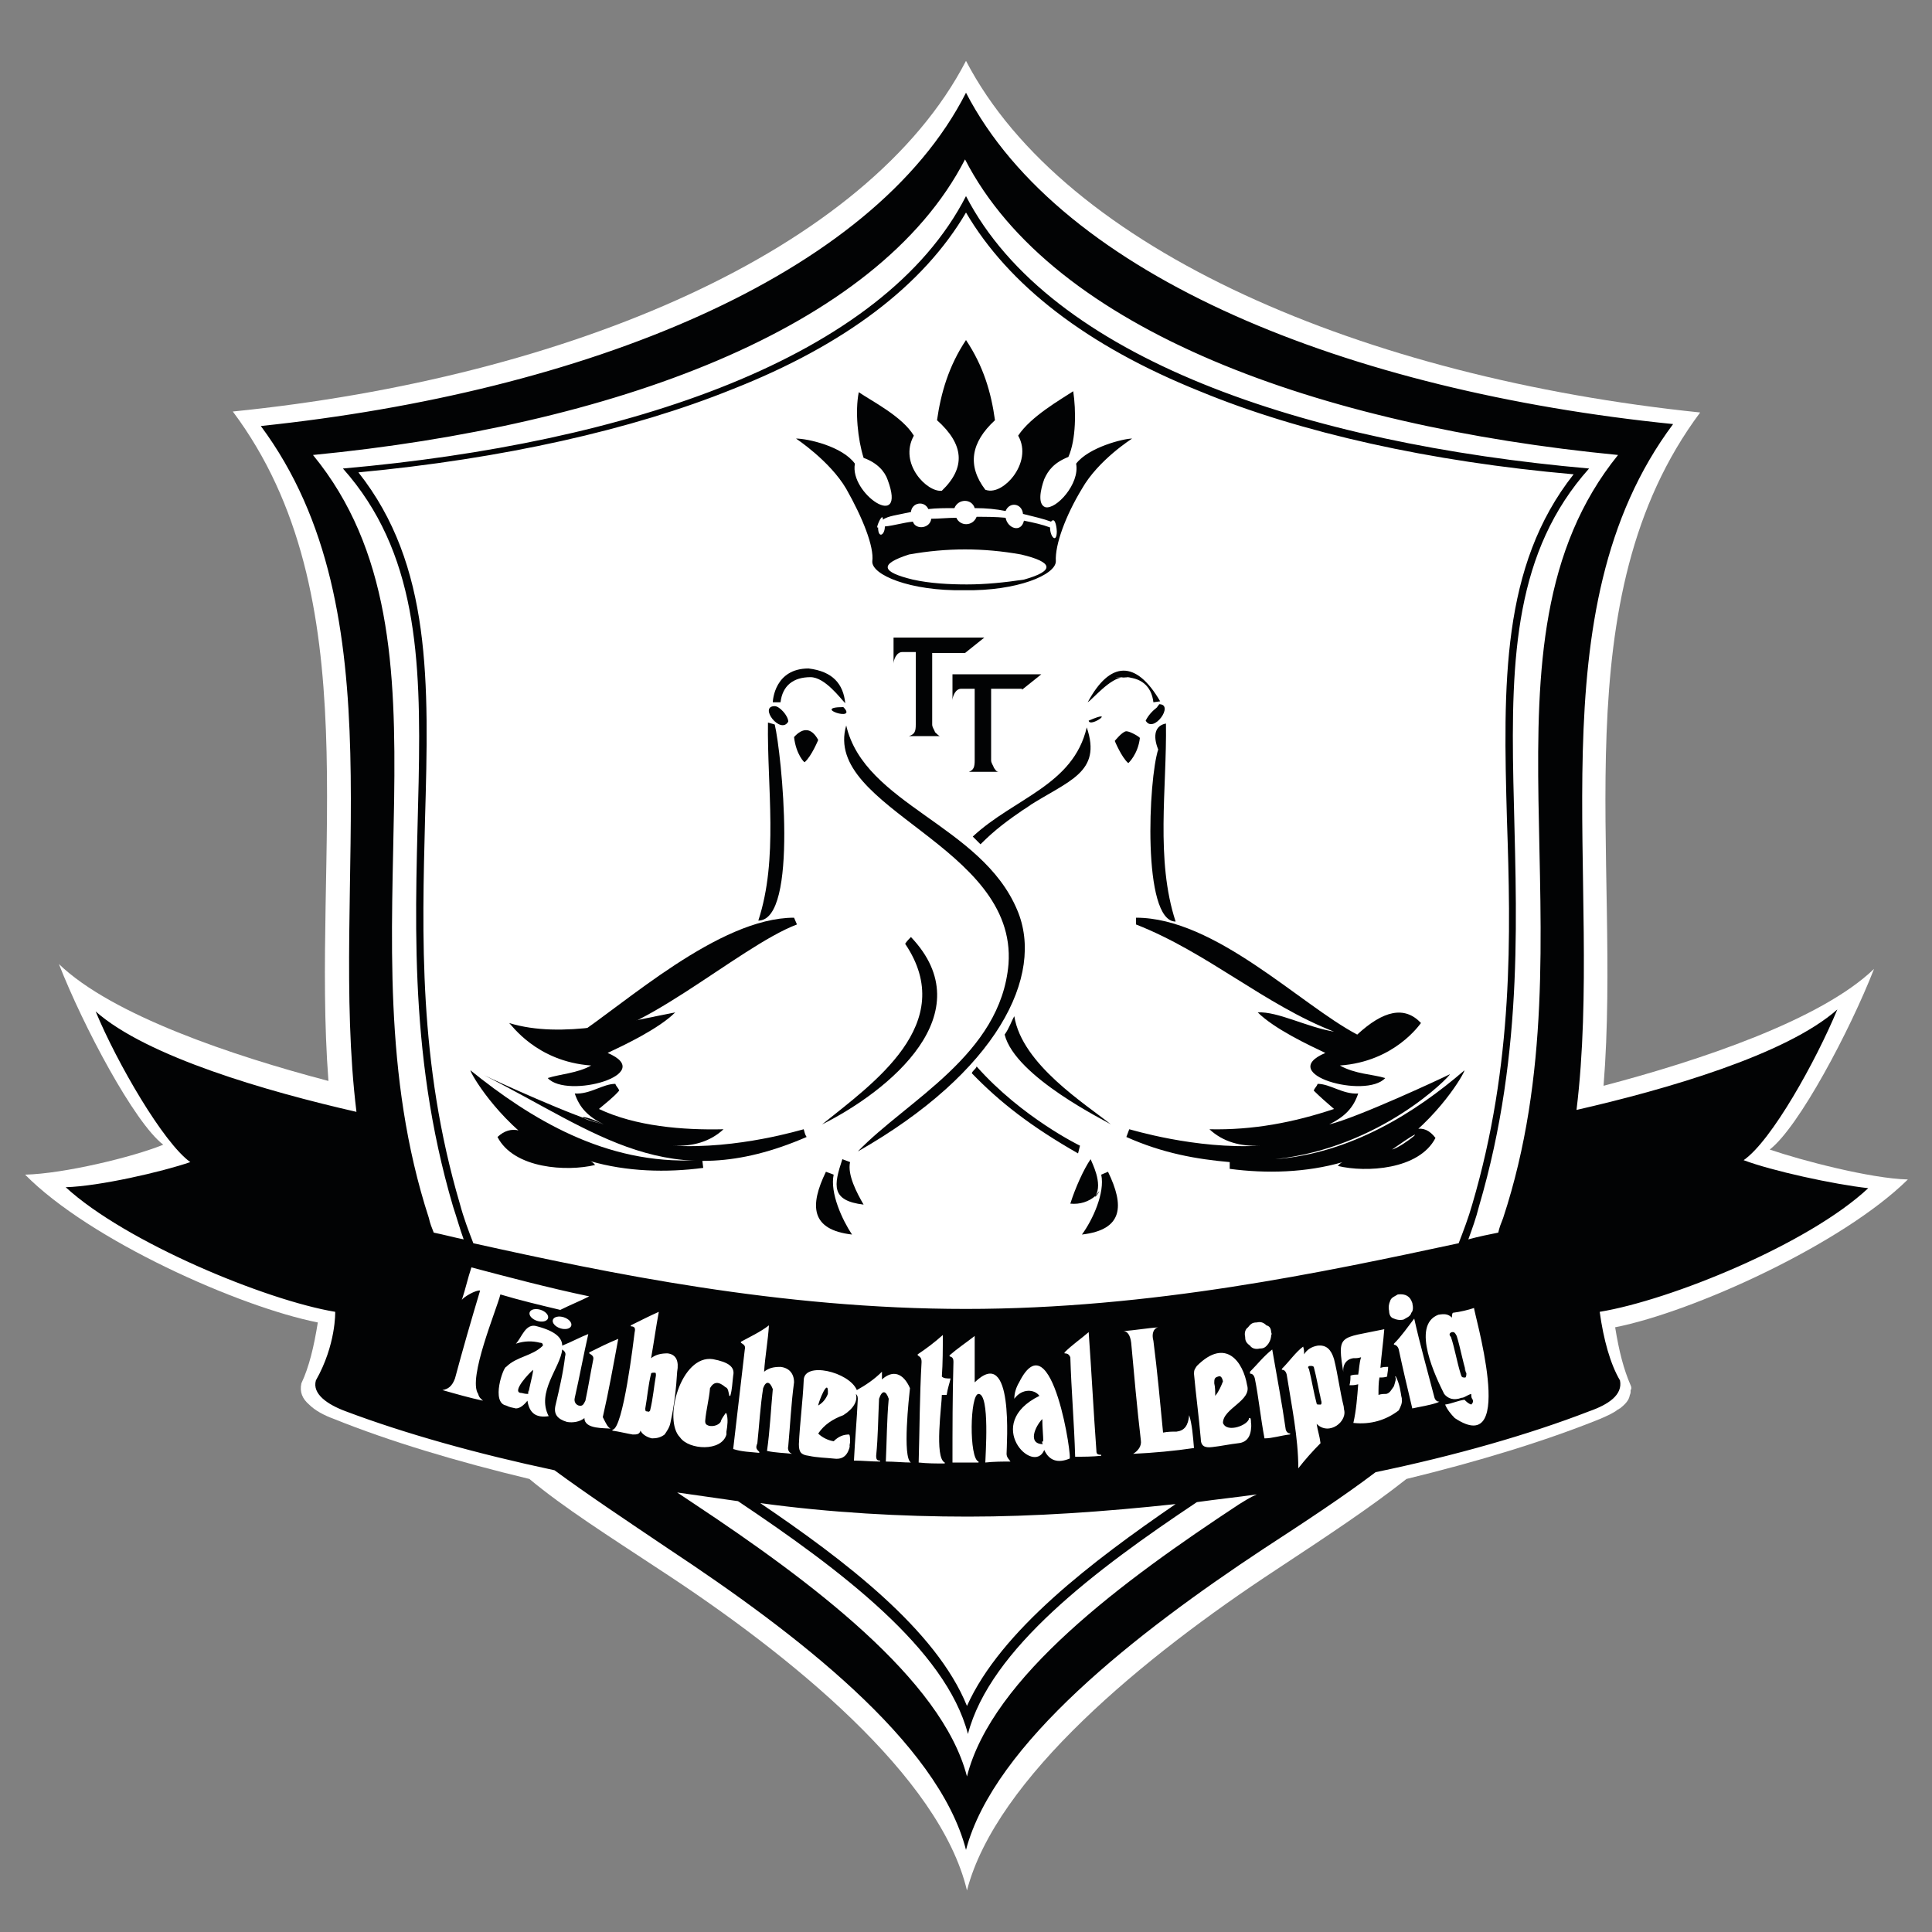<?xml version="1.0" encoding="UTF-8"?>
<!DOCTYPE svg PUBLIC "-//W3C//DTD SVG 1.1//EN" "http://www.w3.org/Graphics/SVG/1.1/DTD/svg11.dtd">
<svg version="1.1" id="Ebene_1" xmlns="http://www.w3.org/2000/svg" xmlns:xlink="http://www.w3.org/1999/xlink" x="0px" y="0px" viewBox="0 0 200 200" enable-background="new 0 0 200 200" xml:space="preserve">
<rect x="0" y="0" width="200" height="200" fill="#808080" stroke="none"/>
<path fill="#FFFFFF" d="M168.8,143.4c-0.7-1.6-1.2-3.5-1.6-6c8.1-1.6,23.5-8.6,30.3-15.3c-3.9-0.1-11.1-2-14.3-3.1  c3-2.3,8.3-12.3,10.8-18.7c-5.5,5.3-18.1,9.5-28,12.1c1.9-23.7-4.4-50.4,10-69.7c-34.8-3.6-65.8-16.8-76-36.4  C89.8,26,58.8,39.1,24.1,42.6c14.3,19.1,8.1,45.8,9.9,69.3c-9.9-2.6-22.4-6.8-27.9-12.1c2.5,6.4,7.8,16.4,10.8,18.7  c-3.2,1.3-10.3,3-14.3,3.1c6.7,6.8,22.2,13.7,30.3,15.3c-0.4,2.5-0.9,4.6-1.7,6.3c-0.2,0.9,0.1,1.6,0.8,2.2c0.6,0.6,1.5,1.1,2.6,1.5  c5.7,2.3,12.7,4.4,20.2,6.2c3.6,3,8.2,5.9,13.5,9.4c13.5,8.8,29,21.4,31.8,33.2c3-11.6,18.3-24.2,32-33.2c5.3-3.5,9.7-6.4,13.5-9.4  c7.4-1.8,14.3-3.9,20-6.2c0.7-0.3,1.4-0.6,1.9-1c0,0,0,0,0,0c0.1,0,0.1-0.1,0.2-0.1c0.5-0.4,0.9-0.8,1-1.3c0-0.1,0.1-0.2,0.1-0.4  c0-0.1,0-0.1,0-0.2C168.9,143.8,168.9,143.6,168.8,143.4z"/>
<g>
	<g>
		<g>
			<g>
				<path fill="#020304" d="M83.7,69.2c2.5,0.3,3.6,1.6,3.8,3.6c-0.5-0.5-2.1-2.7-3.6-2.7c-1.8,0-2.9,0.9-3.1,2.6H80      C80,72.5,80.2,69.2,83.7,69.2z"/>
			</g>
		</g>
		<g>
			<g enable-background="new    ">
				<path fill="#020304" d="M82.2,76.3c0.9-1,1.8-1,2.5,0.3c0,0-0.7,1.7-1.4,2.3C83.3,79,82.4,78.1,82.2,76.3L82.2,76.3z"/>
			</g>
		</g>
		<g>
			<path fill="#020304" d="M80.2,75c0.7,2.9,2.5,20.3-1.7,20.3c2.1-6.4,0.9-13.8,1-20.5L80.2,75z"/>
		</g>
		<g>
			<path fill="#020304" d="M87.6,75.1c1.9,8.2,14,10.3,17.7,19.1c2.9,6.8-2.1,16.8-16.5,25c5.1-5.3,14.8-10,15.6-19.4     C105.3,87.5,85.1,83.7,87.6,75.1z"/>
		</g>
		<g>
			<path fill="#020304" d="M82.5,95.7c-6.1,2.3-17.2,12.6-23,11.6C64.6,104,74.4,95,82.2,95L82.5,95.7z"/>
		</g>
		<g>
			<path fill="#020304" d="M69.9,104.8c-1.7,1.7-5.3,3.4-7,4.2c5.2,2.2-4.2,4.8-6.2,2.6c1.2-0.4,3.1-0.5,4.5-1.3     c-5.7-0.4-8.3-4.3-8.5-4.4C58.2,107.6,65.2,105.7,69.9,104.8z"/>
		</g>
		<g>
			<path fill="#020304" d="M62.5,116.4c-1.6-0.8-2.5-1.7-3-3.2c1.6,0.1,2.9-1,4.2-1l0,0c0.1,0.3,0.3,0.4,0.4,0.7     c-0.6,0.7-1.4,1.3-2.1,1.9l0,0c3.8,1.8,8.7,2.2,12.9,2.1c-1.4,1.3-3.2,1.8-5.3,1.7c6.8,0.4,13.5-1.7,13.6-1.7     c0.1,0.3,0.1,0.5,0.3,0.8l0,0c-14.3,6.2-21.7-0.5-33.4-6.4C50.9,111.7,59.6,115.7,62.5,116.4C60.1,115.2,59.2,115.6,62.5,116.4z"/>
		</g>
		<g>
			<path fill="#020304" d="M72.2,120.1c0.1,0,0.4,0,0.5,0l0.1,0.8c-3.8,0.5-7.9,0.4-11.7-0.7c0.3,0.1,0.5,0.4,0.5,0.4     c-2.9,0.7-8.4,0.4-10.1-2.9c1.4-1.3,3-0.9,4.7,1.3c-4.8-3.2-7.5-7.9-7.5-8.2C54.9,115.8,62.7,120.6,72.2,120.1     C72.4,120.1,69.4,120.3,72.2,120.1z"/>
		</g>
		<g>
			<path fill="#020304" d="M94.3,97c7.5,7.9-2.2,15.9-9.2,19.4c5.2-4.2,14.2-10.4,8.6-18.7l0,0C93.9,97.4,94.1,97.2,94.3,97z"/>
		</g>
		<g>
			<path fill="#020304" d="M86.3,121.6c-0.4,1.9,0.9,4.7,1.9,6.2c-4.3-0.5-4.4-3-2.7-6.5L86.3,121.6z"/>
		</g>
		<g>
			<path fill="#020304" d="M88,120.3c-0.3,1.3,0.7,3.2,1.4,4.4c-3.4-0.4-3.1-2-2.2-4.7L88,120.3z"/>
		</g>
		<g>
			<g>
				<path fill="#020304" d="M80.2,73.1c0.5,0,1.4,1,1.4,1.6C80.8,76.1,78.5,73.1,80.2,73.1z"/>
			</g>
		</g>
		<g>
			<g>
				<path fill="#020304" d="M87.3,73.2C83.9,73.2,88.9,74.8,87.3,73.2C87.4,73.2,87.3,73.2,87.3,73.2z"/>
			</g>
		</g>
	</g>
	<g>
		<path fill="#020304" d="M116.3,70.1c1.8,0,2.9,0.9,3.1,2.6l0.7-0.1c-2.5-4.3-5.2-4.2-7.5,0.1C113.2,72.3,114.9,70.2,116.3,70.1    C118.9,70.1,113.6,70.2,116.3,70.1z M119.8,73.2c-0.5,0.4-0.9,0.8-1.2,1.4c0.8,1.4,3-1.7,1.4-1.7    C119.9,73.1,119.8,73.1,119.8,73.2z M119.9,77.6c-1,2.9-1.7,17.8,1.8,17.8c-2.1-6.4-0.9-13.8-1-20.5    C119.6,75.1,119.3,76.1,119.9,77.6C119.2,79.4,120.5,76.1,119.9,77.6z M144.1,119c4.8-3.2,7.5-7.9,7.5-8.2    c-5.1,4.4-11.8,8.6-19.6,9.2c11-1.2,18.1-8.6,18.1-8.8c-1,0.5-9.6,4.5-12.5,5.2c1.6-0.8,2.5-1.7,3-3.2c-1.6,0.1-2.9-1-4.2-1l0,0    c-0.1,0.3-0.3,0.4-0.4,0.7l0,0c0.6,0.6,1.4,1.3,2.1,1.9c-4.2,1.4-8.4,2.2-12.9,2.1c1.4,1.3,3.2,1.8,5.3,1.7    c-6.8,0.4-13.5-1.7-13.6-1.7l-0.3,0.8l0,0l0,0l0,0c3.8,1.7,7.3,2.3,10.7,2.6l0,0.7l0,0c3.8,0.5,7.9,0.4,11.7-0.7    c-0.3,0.1-0.5,0.4-0.5,0.4c2.9,0.7,8.4,0.4,10.1-2.9C147.4,116.2,145.8,116.6,144.1,119C148.8,115.7,145.3,118.7,144.1,119z     M116.6,75.7c-0.4,0-1.2,1-1.2,1s0.7,1.7,1.4,2.3c0,0,1-0.9,1.2-2.6C118,76.3,117,75.7,116.6,75.7C116.3,75.7,117,75.7,116.6,75.7    z M117.6,95.7c7.4,2.9,13.3,8.3,20.5,11.1c-2.9-0.5-5.8-2.1-7.9-2c1.7,1.7,5.3,3.4,7,4.2c-5.2,2.2,4.2,4.8,6.2,2.6    c-1.3-0.4-3.1-0.4-4.7-1.3c5.7-0.4,8.3-4.3,8.4-4.4c-1.7-1.8-3.9-1.3-6.6,1.2c-5.9-3.1-14.7-12.1-22.9-12.1L117.6,95.7z     M106.4,83.5c4.2-2.7,7.7-3.5,6.1-8.2c-1.4,6-7.5,7.3-11.8,11.3c0.4,0.4,0.5,0.5,0.8,0.8C103,85.9,104.2,85,106.4,83.5    C108.1,82.4,104.2,85,106.4,83.5z M113.4,123.8c0.8-1.3-0.4-3.5-0.5-3.8c-0.7,1-1.6,3-2.1,4.6    C111.8,124.7,112.7,124.4,113.4,123.8C114.4,122.5,113.2,124.3,113.4,123.8z M111.8,118.6c0,0-6-2.9-10.7-8.2    c-0.1,0.3-0.4,0.4-0.5,0.7c2.9,3,6.1,5.5,11,8.3L111.8,118.6z M114,121.6c0.4,1.9-0.9,4.7-2,6.2c4.3-0.5,4.4-3,2.7-6.5L114,121.6z     M112.7,74.6C112.8,75.4,115.7,73.3,112.7,74.6C112.7,75,112.7,74.6,112.7,74.6z M115,116.4c-2.6-2.1-9.2-6.2-10-11.2    c-0.3,0.5-0.5,1.2-1,1.9C105.1,111.5,114.6,116.1,115,116.4z"/>
	</g>
</g>
<g>
	<g>
		<path fill="#020304" d="M111.4,48c0.4,2.1-2.1,4.8-3.2,4.5c-0.8-0.3-0.5-1.8-0.1-2.9c0.4-0.9,1-1.7,2.5-2.3    c0.8-1.8,0.8-4.8,0.5-6.8c-1.2,0.8-4.4,2.6-5.7,4.6c0.8,1.4,0.4,3-0.5,4.2c-0.6,0.8-1.8,1.8-2.9,1.4c-1.9-2.5-1.5-4.9,1-7.2    c-0.4-2.9-1.2-5.6-3-8.3c-1.8,2.7-2.6,5.5-3,8.3c2.8,2.5,3,4.9,0.5,7.3C96,51,93,48,94.6,45.1c-1.2-2-4.4-3.6-5.7-4.5    c-0.4,2-0.1,4.9,0.5,6.8c1.4,0.5,2.2,1.4,2.5,2.3c2,5.4-4,1.4-3.4-1.7c-1.3-1.8-4.9-2.6-6.1-2.6c0,0,3.5,2.3,5.2,5.2    c1.7,3,2.9,6,2.7,7.5c-0.1,1.4,3.9,3.1,9.5,3c5.5,0.1,9.5-1.6,9.5-3c-0.1-1.7,1-4.7,2.7-7.5c1.7-3,5.2-5.2,5.2-5.2    C116.3,45.4,112.7,46.3,111.4,48C111.9,50.1,112.7,46.3,111.4,48C111.8,50.1,112.7,46.3,111.4,48z M100.1,60.5    c-1.8,0-3.8-0.1-5.6-0.5c-3.3-0.8-3.5-1.6-0.4-2.6c3.9-0.7,7.7-0.7,11.6,0c3.4,0.8,3.5,1.7,0.3,2.6C104,60.3,102,60.5,100.1,60.5z     M109.4,55c0,1.3-0.7,0.6-0.7-0.4c-0.8-0.3-1.7-0.5-2.7-0.7c-0.3,1.3-1.7,0.8-1.9-0.3c-1-0.1-2.1-0.1-3-0.1c-0.4,1-1.7,1-2.1,0.1    c-0.9,0-1.8,0.1-2.6,0.1c-0.1,1-1.6,1.2-1.9,0.3c-1,0.1-1.9,0.4-2.9,0.5c0,0.9-0.7,1.3-0.7,0.1h-0.1c0-0.3,0.6-1.6,0.6-0.8    c0.5-0.4,1.6-0.5,2.9-0.8c0.1-1,1.4-1.2,1.8-0.3c0.8-0.1,1.8-0.1,2.7-0.1c0.4-1,1.8-1,2.1,0c1.2,0,2.2,0.1,3.2,0.3    c0.4-1,1.7-0.8,1.8,0.3c1.2,0.3,2.1,0.5,2.9,0.8C109.3,53.4,109.4,54.9,109.4,55z"/>
	</g>
</g>
<g>
	<path fill="#020304" d="M99.9,67.6l2-1.6h-9.4v2.7c0-0.4,0.3-1.2,0.9-1.2c0.4,0,1.4,0,1.4,0V75c0,0.7-0.1,1-0.7,1.2h3.2   c-0.1,0-0.4-0.3-0.5-0.4c-0.1-0.3-0.3-0.5-0.3-0.8v-7.4H99.9z"/>
	<path fill="#020304" d="M105.8,71.4l2-1.6h-9.2v2.7c0-0.4,0.3-1.2,0.9-1.2c0.4,0,1.4,0,1.4,0v7.4c0,0.7-0.1,1-0.6,1.2h3.1   c-0.3,0-0.4-0.3-0.5-0.4c-0.1-0.3-0.3-0.5-0.3-0.8v-7.4H105.8z"/>
</g>
<g>
	<path fill="#020304" d="M139.2,145.6c0-0.1,0-0.1,0-0.2C139.1,145.1,138.9,144.5,139.2,145.6z"/>
	<path fill="#020304" d="M108,149.3c0,0.1,0,0.2,0,0.2C108,149.4,108,149.3,108,149.3z"/>
	<path fill="#020304" d="M54,144.2c0.4,0.1,0.5,0.1,0.7,0.1c-0.1,0,0.1-0.8,0,0c0.1-0.8,0.4-1.7,0.5-2.5   C54.9,142,52.8,144.2,54,144.2z"/>
	<path fill="#020304" d="M108,149.5c-0.2,0-0.1-0.6,0-0.2c0-0.7-0.1-1.5-0.1-2.4C107.2,147.6,106.3,149.5,108,149.5z"/>
	<path fill="#020304" d="M67.8,142.1h-0.1c-0.1,0-0.3,0-0.3,0.1c-0.3,1.2-0.4,2.5-0.6,3.6c0,0.1,0,0.3,0.1,0.3H67   c0.1,0.1,0.3,0,0.3-0.1c0.3-1.2,0.4-2.5,0.6-3.6C67.9,142.2,67.9,142.1,67.8,142.1z"/>
	<path fill="#020304" d="M84.7,145.5c0.5-0.3,0.8-0.7,1-1.2C85.8,142.4,84.7,145.2,84.7,145.5z"/>
	<path fill="#020304" d="M126.6,143c-0.1-0.5-0.3-0.6-0.5-0.5c-0.4,0.1-0.4,0.3-0.4,0.7c0.1,0.4,0.1,0.9,0.1,1.3   C126.2,144,126.4,143.5,126.6,143z"/>
	<path fill="#020304" d="M150.4,137.9h-0.1c-0.3,0.1-0.3,0.3-0.1,0.5c0.4,1.2,0.6,2.5,1,3.8c0.1,0.3,0.1,0.4,0.4,0.4h0.1   c0.1-0.1,0.1-0.3,0.1-0.5c0,0.3-0.4-1.2,0,0c-0.4-1.2-0.6-2.5-1-3.8C150.6,137.9,150.5,137.9,150.4,137.9z"/>
	<path fill="#020304" d="M135.7,141.4h-0.1c-0.1,0-0.3,0.1-0.1,0.3c0.3,1.2,0.5,2.5,0.8,3.6c0,0.1,0.1,0.1,0.3,0.1h0.1   c0.1,0,0.1-0.1,0.1-0.3c0,0.1-0.3-1.2,0,0c-0.3-1.2-0.5-2.5-0.8-3.6C135.9,141.4,135.8,141.4,135.7,141.4z"/>
	<path fill="#020304" d="M165.6,135.8c7.3-1.2,21.6-7,27.8-12.8c-3.6-0.4-10-1.8-12.9-2.9c2.9-2,7.5-10.3,9.7-15.6   c-5.3,4.7-17.8,8.3-27,10.4c2.9-23.7-4.5-51.6,10-71c-33.5-3.4-63.3-15.2-73.2-34.3C90.3,28.7,60.4,40.6,27,44.1   c14.4,19.4,7,47.3,9.9,71c-9.2-2.1-21.7-5.7-27-10.4c2.2,5.3,7,13.6,9.8,15.6c-2.9,1-9.4,2.5-12.9,2.6c6.2,5.7,20.7,11.7,27.9,12.9   c0,0,0.1,3.4-2,7.1c-0.4,1.4,1.2,2.5,3.1,3.2c6.1,2.3,13.6,4.4,21.6,6.1c3.4,2.5,7.3,5.1,11.9,8.2c13,8.6,27.8,19.9,30.7,31.1   c2.9-11,17.7-22.5,30.7-31.1c4.6-3,8.4-5.5,11.7-8c8.2-1.7,15.9-3.9,22.1-6.3c2-0.7,3.5-1.7,3.2-3.2   C166.7,141.2,166,138.7,165.6,135.8z M45.8,143.9c0.6-0.1,1-0.4,1.3-1.2c0.8-3,1.7-6.1,2.6-9.1c-0.4-0.1-1.8,0.7-1.9,1   c0.4-1.2,0.6-2.2,1-3.4c3.8,1,7.9,2.1,12.2,3c-1,0.5-2,0.9-3,1.4c-2.1-0.5-4.2-1-6.2-1.6c-0.4,1.6-3.4,8.7-2.3,10.3   c0.1,0.4,0.3,0.5,0.5,0.7C48.6,144.7,47.2,144.3,45.8,143.9z M37.1,48.9c14.9-1.4,28.3-4.4,38.7-8.6c11.7-4.6,19.8-10.8,24.2-18.3   c4.4,7.5,12.5,13.8,24.2,18.5c10.4,4.3,23.9,7.3,38.7,8.6c-7.5,9.5-7.3,21.7-6.9,35.8c0.4,11.8,0.7,25.2-3.6,39.8   c-0.4,1.4-0.9,2.7-1.4,4c-14,3-31.8,6.8-51,6.8c-19.3,0-37-3.7-51-6.8c-0.5-1.3-1-2.6-1.4-4.1c-4.3-14.6-3.9-27.9-3.6-39.8   C44.4,70.6,44.7,58.5,37.1,48.9z M146.2,134.9c0.1,0.4,0.1,0.8-0.1,1c-0.1,0.4-0.5,0.5-0.8,0.7c-0.4,0.1-0.8,0-1-0.1   c-0.4-0.1-0.5-0.5-0.5-0.8c-0.1-0.4,0-0.8,0.1-1c0.1-0.4,0.5-0.5,0.8-0.7C145.5,133.9,146,134.2,146.2,134.9   C146.1,134.4,146.3,135.3,146.2,134.9z M131.3,139.1c-0.3,0.4-0.5,0.5-0.9,0.5c-0.4,0.1-0.8,0-1-0.3c-0.4-0.3-0.5-0.5-0.5-0.9   c-0.1-0.4,0-0.8,0.3-1c0.3-0.4,0.5-0.5,0.9-0.5c0.4-0.1,0.7,0,1,0.3c0.4,0.1,0.5,0.4,0.5,0.9c0-0.5,0.1,0.4,0,0   C131.6,138.5,131.5,138.8,131.3,139.1z M78.6,150.3c0,0,0,0,0,0.1c-0.9-0.1-1.8-0.1-2.7-0.4c0.4-3.5,0.8-6.9,1.2-10.3   c0.1-0.4-0.1-0.5-0.4-0.7c0,0,0,0,0-0.1c0.9-0.5,2-1,2.9-1.7c-0.1,1.6-0.4,3.2-0.5,4.8c0.5-0.4,1-0.5,1.7-0.5   c0.9,0.1,1.4,0.7,1.4,1.6c-0.3,2.2-0.4,4.4-0.6,6.6c-0.1,0.4,0.1,0.7,0.4,0.8c-0.8-0.1-1.7-0.1-2.6-0.3c0.3-2.1,0.4-4.3,0.6-6.4   c-0.3-0.8-0.7-0.9-1-0.1c-0.3,1.9-0.4,3.8-0.6,5.7C78.2,149.9,78.3,150,78.6,150.3z M100.2,157c6.8,0,14.1-0.5,21.5-1.3   c-8.6,5.9-18.1,13.1-21.6,20.9c-3.2-7.9-12.7-15.1-21.4-21C86,156.6,93.4,157,100.2,157z M94.2,143.7c-0.1,0.9-0.8,7.2,0.1,7.7   c-0.8,0-1.7-0.1-2.6-0.1c0.1-2.1,0.1-4.3,0.3-6.5c-0.3-0.9-0.7-0.9-1,0c-0.1,2-0.1,3.9-0.3,5.9c0,0.4,0.1,0.5,0.4,0.5v0.1   c-0.9,0-1.8-0.1-2.7-0.1c0.1-2.1,0.3-4.2,0.4-6.4c0-0.3-0.1-0.4-0.2-0.5c0.2,0.7-0.2,1.5-1.3,2.2c-1.1,0.4-2,1-2.6,1.9   c0.4,0.4,1,0.7,1.6,0.8c0.5-0.5,1-0.7,1.6-0.7c0.1,0.1,0.1,0.4,0.1,0.8c-0.1,0.6-0.1,0.5,0,0.3c-0.2,1-0.7,1.5-1.6,1.4   c-0.9-0.1-1.8-0.1-2.7-0.3c-0.8-0.1-1-0.4-1-1.2c0.1-2.2,0.4-4.4,0.5-6.6c0-2,4.7-0.9,5.5,1c0.9-0.5,1.8-1.1,2.6-1.9   c0,0.3,0,0.5,0,0.8C92.4,141.8,93.5,142.1,94.2,143.7z M98.4,142.7c-0.1,0.5-0.3,1-0.4,1.7c-0.1,0-0.4,0-0.5,0c0,1-0.8,6.5,0.3,7   v0.1c-0.9,0-1.8,0-2.7-0.1c0.1-3.5,0.1-6.9,0.3-10.4c0-0.4-0.1-0.5-0.4-0.7c0,0,0,0,0-0.1c0.9-0.6,1.7-1.2,2.6-2   c0,1.4,0,2.9-0.1,4.3C97.7,142.7,98,142.7,98.4,142.7z M104.2,150.5c0,0.4,0.3,0.6,0.4,0.8c-0.8,0-1.7,0-2.6,0.1   c0-0.6,0.5-7.1-0.7-7.1c-0.9,0-1,6.7,0,7c0,0,0,0,0,0.1c-0.9,0-1.8,0-2.7,0c0-3.5,0-6.9,0.1-10.4c0-0.4-0.1-0.5-0.4-0.6   c0,0,0,0,0-0.1c0.8-0.7,1.7-1.3,2.6-2c0,1.7,0,3.2,0,4.8C105,139.1,104.2,149.6,104.2,150.5z M105,144.8c0-0.6,0.2-1.2,0.5-1.7   c3.4-6.8,5.6,8.4,5.2,7.9c-1.2,0.5-2.1,0.2-2.6-0.9c-1.1,2.7-6.4-2.7-0.5-5.6C107.1,143.8,105.8,143.7,105,144.8z M110.2,140.1   c0,0,0,0,0-0.1c0.8-0.8,1.7-1.4,2.5-2.1c0.3,4.2,0.5,8.2,0.8,12.3c0,0.3,0.1,0.4,0.5,0.4c0,0.1,0,0.1,0,0.1   c-0.9,0.1-1.8,0.1-2.7,0.1c-0.1-3.5-0.4-6.9-0.5-10.3C110.7,140.3,110.6,140.1,110.2,140.1z M117.3,150.5c0.5-0.3,0.9-0.8,0.8-1.4   c-0.4-3.4-0.7-6.8-1-10.1c-0.1-0.8-0.4-1.2-0.8-1.2c1.2-0.1,2.4-0.3,3.6-0.4c-0.5,0.1-0.7,0.7-0.5,1.4c0.4,3.1,0.7,6.4,1,9.5   c0.5-0.1,1-0.1,1.4-0.1c0.8-0.1,1.2-0.6,1.3-1.7c0.3,0.9,0.4,2.2,0.5,3.4C121.6,150.2,119.4,150.4,117.3,150.5z M123.6,142.2   c0-0.4,0.1-0.5,0.3-0.8c3-3,4.8-0.4,5.2,2c0.5,1.6-2.5,2.4-2.5,3.9c0.4,1.1,2.7,0.2,2.7-0.5h0.1c0.1,0,0.1,0.3,0.1,0.5   c0-0.3,0.1,1.2,0,0c0.1,1.2-0.3,2-1.3,2.1c-0.9,0.1-1.8,0.3-2.7,0.4c-0.8,0.1-1.2-0.1-1.2-0.9C124.1,146.6,123.8,144.4,123.6,142.2   z M60.5,146.8c-0.5,0.4-1.2,0.5-1.8,0.4c-1-0.3-1.4-0.8-1.2-1.7c0.4-1.7,0.8-3.4,1-5.1c0.1-0.3,0-0.5-0.3-0.7   c-0.2,1.9-2.7,4.4-1.4,6.9c-1.3,0.2-2-0.3-2.2-1.6c-0.4,0.5-0.8,0.8-1.2,0.8c-0.4-0.1-0.6-0.1-1-0.3c-1.6-0.3-0.3-4,0-4   c1.1-1.1,2.7-1.1,3.8-2.2c0-0.1,0-0.3-0.3-0.3c-0.8-0.2-1.6-0.2-2.5,0.1c0.6-0.6,1-2.2,2.2-1.8c1.9,0.5,2.6,1.2,2.6,2   c1-0.4,1.9-0.9,2.7-1.2c-0.5,2.2-0.9,4.4-1.4,6.6c-0.1,0.4,0.1,0.7,0.4,0.8c0.4,0.1,0.5-0.1,0.7-0.5c0.3-1.4,0.5-2.7,0.8-4.2   c0.1-0.4-0.1-0.5-0.4-0.7v-0.1c1-0.5,2-1,3-1.4c-0.5,2.7-1,5.5-1.6,8.1c0.4,0.8,0.5,1,0.8,1.2C62.7,147.8,60.5,148,60.5,146.8z    M69.4,147.3C69.3,147.4,69.3,147.4,69.4,147.3c-0.1,0.5-0.4,0.9-0.6,1.2c-0.4,0.3-0.8,0.4-1.3,0.4c-0.5-0.1-1-0.4-1.2-0.8   c-0.1,0.4-0.4,0.4-0.8,0.4c-0.6-0.1-1.4-0.3-2.1-0.4v-0.1c1.1,0,2.2-9.3,2.3-10.1c0.1-0.4,0-0.6-0.4-0.6c0,0,0,0,0-0.1   c1-0.5,2-1,2.9-1.4c-0.3,1.6-0.5,3.1-0.8,4.8c0.5-0.4,1.1-0.5,1.7-0.5c0.9,0.1,1.2,0.8,1,1.9C70,143.7,69.8,145.5,69.4,147.3   C69.5,146.8,69.6,146.1,69.4,147.3z M73.8,140.7c1.6,0.3,2.3,0.8,2.1,1.7c-0.1,0.8-0.1,1.4-0.3,2.1h-0.1c-0.1-0.4-0.1-0.8-0.4-0.9   c-0.7-0.6-1.2-0.6-1.6,0.1c-0.1,1.2-0.4,2.2-0.5,3.4c0,0.3,0.1,0.4,0.4,0.5c0.5,0.1,1-0.1,1.2-0.4c0.1-0.4,0.4-0.7,0.5-0.9h0.1   c0.2,0.6,0.1,1.3,0,1.9c0,0,0,0,0,0.2c0,0.2,0,0.2,0,0.1c-0.5,1.8-3.9,1.6-4.8,0.3C68.6,147,70.5,140.2,73.8,140.7z M128.3,155.7   c-12,7.9-25.6,17.9-28.2,28.2c-2.6-10.1-16.3-20.3-28.2-28.2c-0.6-0.4-1.2-0.8-1.8-1.2c2.1,0.3,4.2,0.6,6.3,0.9   c10.6,7.1,21.5,15.3,23.8,24.1c2.3-8.8,13.2-17,23.7-24c2.1-0.3,4.1-0.5,6.2-0.8C129.4,155,128.8,155.4,128.3,155.7z M133.5,148.5   c-0.9,0.1-1.8,0.4-2.6,0.4c-0.4-2.1-0.6-4.2-1-6.2c-0.1-0.4-0.3-0.5-0.5-0.5V142c0.8-0.8,1.4-1.6,2.3-2.3c0.5,2.9,1,5.5,1.4,8.3   c0.1,0.3,0.3,0.4,0.5,0.4C133.5,148.5,133.5,148.5,133.5,148.5z M136.3,147.4c0.1,0.7,0.3,1.2,0.4,2c-0.8,0.8-1.6,1.7-2.3,2.6   c0-3.2-0.7-6.5-1.2-9.7c-0.1-0.4-0.3-0.5-0.5-0.5v-0.1c0.8-0.8,1.4-1.7,2.2-2.3c0.1,0.3,0.1,0.5,0.1,0.8c0.3-0.5,0.8-0.8,1.4-0.9   c0.9-0.1,1.4,0.4,1.7,1.4c0.4,1.6,0.6,3.3,1,4.9c0,0.2,0.1,0.4,0,0.2C139.6,147.1,137.6,148.7,136.3,147.4z M144.8,146   c-1.3,1-2.9,1.5-4.7,1.3c0.3-1.3,0.4-2.7,0.5-4c-0.4,0.1-0.5,0.1-0.9,0.1c0.1-0.4,0.1-0.7,0.1-1c0.3-0.1,0.5-0.1,0.8-0.1   c0.1-0.5,0.1-1.2,0.3-1.8c-0.3,0.1-0.5,0.1-0.8,0.1c-0.8,0.1-1.2,0.8-1,1.7c-0.7-4.3-0.5-3.7,4.2-4.7c-0.1,1.3-0.3,2.7-0.4,4   c0.3-0.1,0.5-0.1,0.8-0.1c0,0.4-0.1,0.7-0.1,1c-0.3,0.1-0.5,0.1-0.8,0.1c-0.1,0.5-0.1,1.2-0.1,1.8c0.3-0.1,0.5-0.1,0.8-0.1   c0.4-0.1,0.5-0.4,0.8-0.8c0.1-0.4,0.3-0.8,0.1-1h0.1c0.4,0.8,0.5,1.6,0.6,2.3c-0.1-0.8,0.1,0.4,0,0   C145.2,145.2,145,145.6,144.8,146z M148.8,145.2c-0.9,0.3-1.7,0.4-2.6,0.6c-0.5-2.1-1-4.2-1.4-6.1c-0.1-0.4-0.4-0.5-0.5-0.5v-0.1   c0.8-0.8,1.4-1.7,2.1-2.6c0.6,2.7,1.4,5.5,2.1,8.2c0.1,0.3,0.3,0.4,0.5,0.4C148.8,145.2,148.8,145.2,148.8,145.2z M150.6,146.8   c-0.4-0.4-0.8-0.9-1-1.4c0.7-0.1,1.3-0.4,2-0.5c0.2,0.2,0.4,0.4,0.7,0.5c0.1-0.1,0.3-0.3,0.1-0.6c-0.1-0.1-0.1-0.4-0.1-0.5   c-0.4,0.1-0.7,0.4-1,0.4c-0.8,0.3-1.4,0.1-1.8-0.4c-0.8-1.6-3.5-7.1-0.6-8.2c0.6-0.1,1-0.1,1.4,0.3c0-0.1,0-0.4,0.1-0.5   c0.8-0.1,1.6-0.3,2.2-0.5C152.4,135.3,157.2,151.2,150.6,146.8z M155.6,126.1c-0.2,0.5-0.4,1-0.5,1.5c-1,0.2-2,0.4-3.1,0.7   c0.4-1.1,0.8-2.2,1.1-3.4c9.6-32.6-3.9-59.3,11.4-76.4c-29.4-2.6-55.8-11.4-64.5-28.2c-8.6,16.8-35,25.6-64.5,28.2   c15.3,17.2,1.8,43.8,11.4,76.4c0.4,1.2,0.7,2.3,1.1,3.4c-1-0.2-2.1-0.5-3.1-0.7c-0.2-0.5-0.4-1-0.5-1.5c-9.6-29.5,4-59.5-12-79   c30.8-3,58.4-12.9,67.5-30.6c9.1,17.7,36.7,27.6,67.6,30.6C151.7,66.6,165.3,96.7,155.6,126.1z"/>
</g>
<ellipse transform="matrix(0.951 0.308 -0.308 0.951 45.032 -11.277)" fill="#FFFFFF" cx="58.2" cy="137" rx="1" ry="0.6"/>
<ellipse transform="matrix(0.951 0.308 -0.308 0.951 44.663 -10.55)" fill="#FFFFFF" cx="55.8" cy="136.2" rx="1" ry="0.6"/>
</svg>